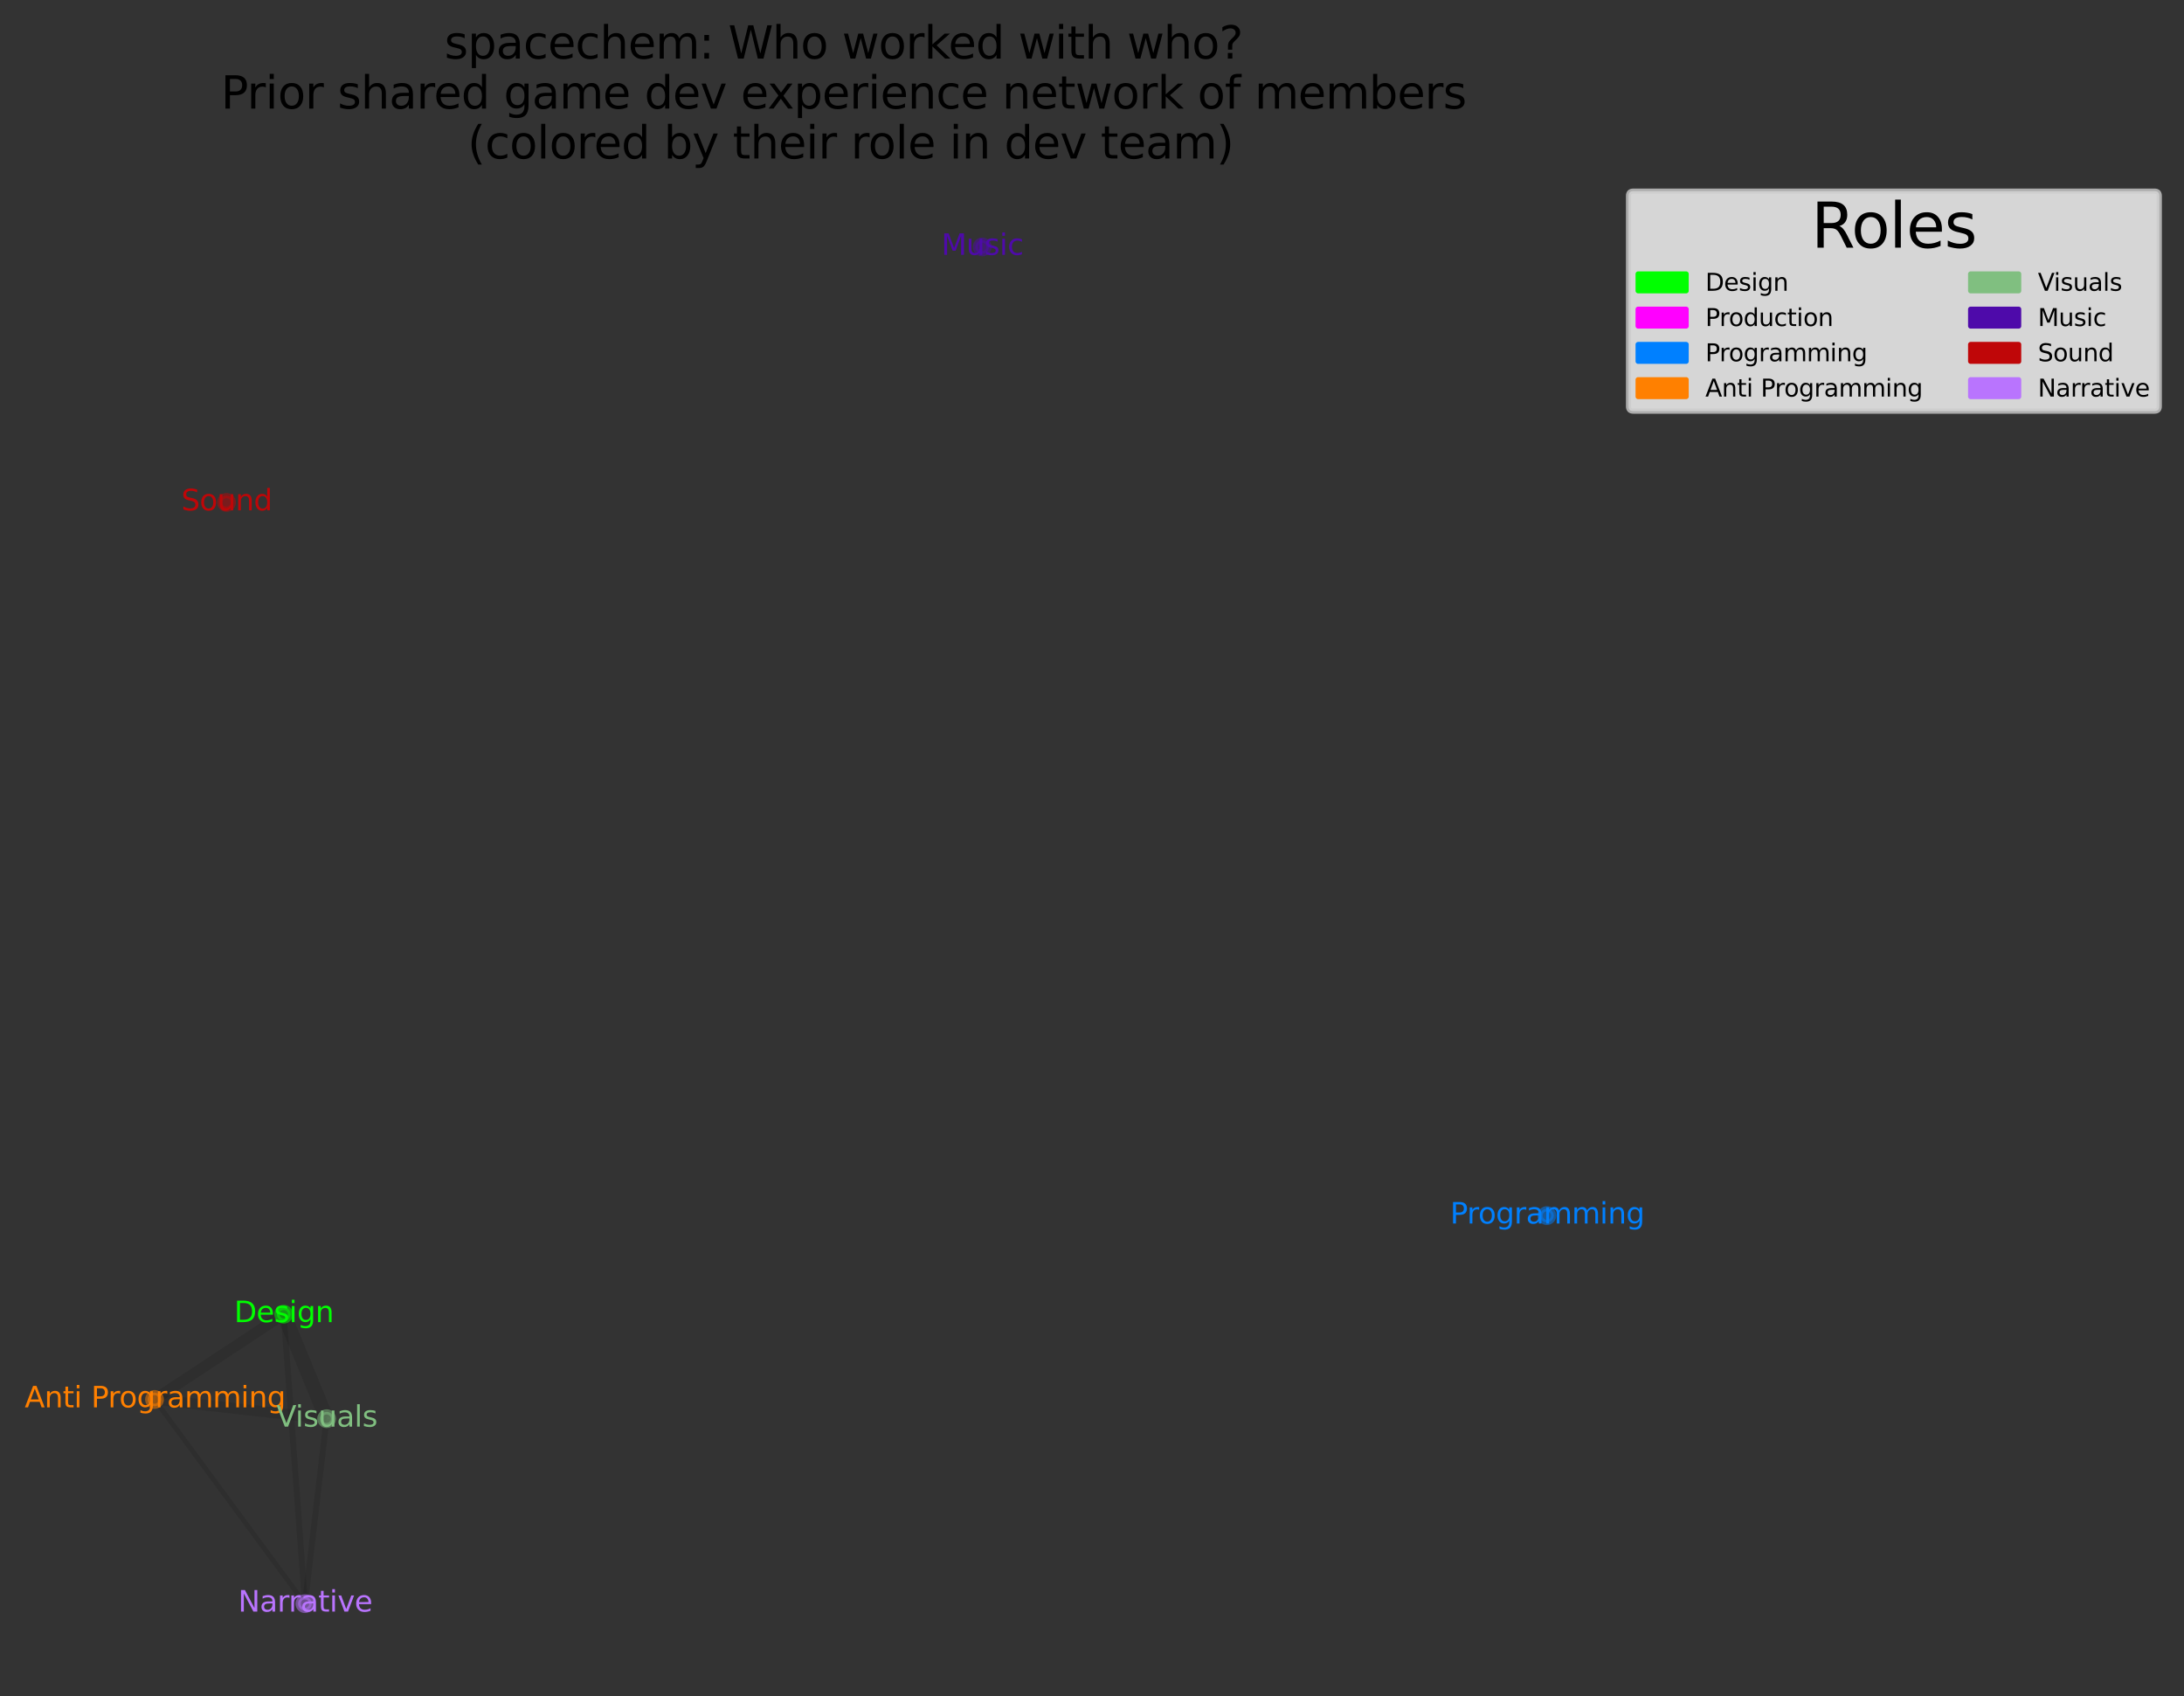 <?xml version="1.0" encoding="utf-8" standalone="no"?>
<!DOCTYPE svg PUBLIC "-//W3C//DTD SVG 1.1//EN"
  "http://www.w3.org/Graphics/SVG/1.1/DTD/svg11.dtd">
<svg height="494.272pt" version="1.1" viewBox="0 0 636.547 494.272" width="636.547pt" xmlns="http://www.w3.org/2000/svg" xmlns:xlink="http://www.w3.org/1999/xlink">
 <rect x="0" y="0" width="636.547" height="494.272" fill="#333333" stroke="none"/>
 <defs>
  <style type="text/css">*{stroke-linecap:butt;stroke-linejoin:round;}</style>
 </defs>
 <g id="figure_1">
  <g id="patch_1">
   <path d="M 0 494.272 
L 636.547 494.272 
L 636.547 0 
L 0 0 
z
" style="fill:none;"/>
  </g>
  <g id="axes_1">
   <g id="LineCollection_1">
    <path clip-path="url(#pa85bf73a13)" d="M 82.688 382.962 
L 45.037 407.8 
" style="fill:none;stroke:#000000;stroke-opacity:0.1;stroke-width:3.162;"/>
    <path clip-path="url(#pa85bf73a13)" d="M 82.688 382.962 
L 95.205 413.41 
" style="fill:none;stroke:#000000;stroke-opacity:0.1;stroke-width:4.243;"/>
    <path clip-path="url(#pa85bf73a13)" d="M 82.688 382.962 
L 88.877 467.305 
" style="fill:none;stroke:#000000;stroke-opacity:0.1;stroke-width:1.732;"/>
    <path clip-path="url(#pa85bf73a13)" d="M 45.037 407.8 
L 95.205 413.41 
" style="fill:none;stroke:#000000;stroke-opacity:0.1;stroke-width:3.162;"/>
    <path clip-path="url(#pa85bf73a13)" d="M 45.037 407.8 
L 88.877 467.305 
" style="fill:none;stroke:#000000;stroke-opacity:0.1;stroke-width:1.414;"/>
    <path clip-path="url(#pa85bf73a13)" d="M 95.205 413.41 
L 88.877 467.305 
" style="fill:none;stroke:#000000;stroke-opacity:0.1;stroke-width:1.732;"/>
   </g>
   <g id="PathCollection_1">
    <path clip-path="url(#pa85bf73a13)" d="M 82.688 384.953 
C 83.216 384.953 83.722 384.743 84.095 384.37 
C 84.469 383.997 84.678 383.49 84.678 382.962 
C 84.678 382.434 84.469 381.928 84.095 381.555 
C 83.722 381.182 83.216 380.972 82.688 380.972 
C 82.16 380.972 81.654 381.182 81.28 381.555 
C 80.907 381.928 80.697 382.434 80.697 382.962 
C 80.697 383.49 80.907 383.997 81.28 384.37 
C 81.654 384.743 82.16 384.953 82.688 384.953 
z
" style="fill:#00ff00;fill-opacity:0.5;stroke:#00ff00;stroke-opacity:0.5;stroke-width:1.5;"/>
    <path clip-path="url(#pa85bf73a13)" d="M 45.037 409.79 
C 45.565 409.79 46.071 409.581 46.444 409.207 
C 46.817 408.834 47.027 408.328 47.027 407.8 
C 47.027 407.272 46.817 406.765 46.444 406.392 
C 46.071 406.019 45.565 405.809 45.037 405.809 
C 44.509 405.809 44.002 406.019 43.629 406.392 
C 43.256 406.765 43.046 407.272 43.046 407.8 
C 43.046 408.328 43.256 408.834 43.629 409.207 
C 44.002 409.581 44.509 409.79 45.037 409.79 
z
" style="fill:#ff8000;fill-opacity:0.5;stroke:#ff8000;stroke-opacity:0.5;stroke-width:1.5;"/>
    <path clip-path="url(#pa85bf73a13)" d="M 95.205 415.401 
C 95.732 415.401 96.239 415.191 96.612 414.818 
C 96.985 414.444 97.195 413.938 97.195 413.41 
C 97.195 412.882 96.985 412.376 96.612 412.003 
C 96.239 411.629 95.732 411.42 95.205 411.42 
C 94.677 411.42 94.17 411.629 93.797 412.003 
C 93.424 412.376 93.214 412.882 93.214 413.41 
C 93.214 413.938 93.424 414.444 93.797 414.818 
C 94.17 415.191 94.677 415.401 95.205 415.401 
z
" style="fill:#80bf80;fill-opacity:0.5;stroke:#80bf80;stroke-opacity:0.5;stroke-width:1.5;"/>
    <path clip-path="url(#pa85bf73a13)" d="M 88.877 469.296 
C 89.405 469.296 89.911 469.086 90.284 468.713 
C 90.658 468.339 90.867 467.833 90.867 467.305 
C 90.867 466.777 90.658 466.271 90.284 465.897 
C 89.911 465.524 89.405 465.314 88.877 465.314 
C 88.349 465.314 87.843 465.524 87.469 465.897 
C 87.096 466.271 86.886 466.777 86.886 467.305 
C 86.886 467.833 87.096 468.339 87.469 468.713 
C 87.843 469.086 88.349 469.296 88.877 469.296 
z
" style="fill:#b974fe;fill-opacity:0.5;stroke:#b974fe;stroke-opacity:0.5;stroke-width:1.5;"/>
    <path clip-path="url(#pa85bf73a13)" d="M 450.855 356.218 
C 451.383 356.218 451.889 356.008 452.262 355.634 
C 452.636 355.261 452.845 354.755 452.845 354.227 
C 452.845 353.699 452.636 353.193 452.262 352.819 
C 451.889 352.446 451.383 352.236 450.855 352.236 
C 450.327 352.236 449.821 352.446 449.447 352.819 
C 449.074 353.193 448.864 353.699 448.864 354.227 
C 448.864 354.755 449.074 355.261 449.447 355.634 
C 449.821 356.008 450.327 356.218 450.855 356.218 
z
" style="fill:#0080ff;fill-opacity:0.5;stroke:#0080ff;stroke-opacity:0.5;stroke-width:1.5;"/>
    <path clip-path="url(#pa85bf73a13)" d="M 286.276 73.95 
C 286.804 73.95 287.311 73.74 287.684 73.367 
C 288.057 72.994 288.267 72.487 288.267 71.96 
C 288.267 71.432 288.057 70.925 287.684 70.552 
C 287.311 70.179 286.804 69.969 286.276 69.969 
C 285.748 69.969 285.242 70.179 284.869 70.552 
C 284.496 70.925 284.286 71.432 284.286 71.96 
C 284.286 72.487 284.496 72.994 284.869 73.367 
C 285.242 73.74 285.748 73.95 286.276 73.95 
z
" style="fill:#4e0aaa;fill-opacity:0.5;stroke:#4e0aaa;stroke-opacity:0.5;stroke-width:1.5;"/>
    <path clip-path="url(#pa85bf73a13)" d="M 66.024 148.398 
C 66.551 148.398 67.058 148.189 67.431 147.815 
C 67.804 147.442 68.014 146.936 68.014 146.408 
C 68.014 145.88 67.804 145.374 67.431 145 
C 67.058 144.627 66.551 144.417 66.024 144.417 
C 65.496 144.417 64.989 144.627 64.616 145 
C 64.243 145.374 64.033 145.88 64.033 146.408 
C 64.033 146.936 64.243 147.442 64.616 147.815 
C 64.989 148.189 65.496 148.398 66.024 148.398 
z
" style="fill:#bf0608;fill-opacity:0.5;stroke:#bf0608;stroke-opacity:0.5;stroke-width:1.5;"/>
   </g>
   <g id="text_1">
    <!-- Design -->
    <g style="fill:#00ff00;" transform="translate(68.244 385.271)scale(0.084 -0.084)">
     <defs>
      <path d="M 1259 4147 
L 1259 519 
L 2022 519 
Q 2988 519 3436 956 
Q 3884 1394 3884 2338 
Q 3884 3275 3436 3711 
Q 2988 4147 2022 4147 
L 1259 4147 
z
M 628 4666 
L 1925 4666 
Q 3281 4666 3915 4102 
Q 4550 3538 4550 2338 
Q 4550 1131 3912 565 
Q 3275 0 1925 0 
L 628 0 
L 628 4666 
z
" id="DejaVuSans-44" transform="scale(0.016)"/>
      <path d="M 3597 1894 
L 3597 1613 
L 953 1613 
Q 991 1019 1311 708 
Q 1631 397 2203 397 
Q 2534 397 2845 478 
Q 3156 559 3463 722 
L 3463 178 
Q 3153 47 2828 -22 
Q 2503 -91 2169 -91 
Q 1331 -91 842 396 
Q 353 884 353 1716 
Q 353 2575 817 3079 
Q 1281 3584 2069 3584 
Q 2775 3584 3186 3129 
Q 3597 2675 3597 1894 
z
M 3022 2063 
Q 3016 2534 2758 2815 
Q 2500 3097 2075 3097 
Q 1594 3097 1305 2825 
Q 1016 2553 972 2059 
L 3022 2063 
z
" id="DejaVuSans-65" transform="scale(0.016)"/>
      <path d="M 2834 3397 
L 2834 2853 
Q 2591 2978 2328 3040 
Q 2066 3103 1784 3103 
Q 1356 3103 1142 2972 
Q 928 2841 928 2578 
Q 928 2378 1081 2264 
Q 1234 2150 1697 2047 
L 1894 2003 
Q 2506 1872 2764 1633 
Q 3022 1394 3022 966 
Q 3022 478 2636 193 
Q 2250 -91 1575 -91 
Q 1294 -91 989 -36 
Q 684 19 347 128 
L 347 722 
Q 666 556 975 473 
Q 1284 391 1588 391 
Q 1994 391 2212 530 
Q 2431 669 2431 922 
Q 2431 1156 2273 1281 
Q 2116 1406 1581 1522 
L 1381 1569 
Q 847 1681 609 1914 
Q 372 2147 372 2553 
Q 372 3047 722 3315 
Q 1072 3584 1716 3584 
Q 2034 3584 2315 3537 
Q 2597 3491 2834 3397 
z
" id="DejaVuSans-73" transform="scale(0.016)"/>
      <path d="M 603 3500 
L 1178 3500 
L 1178 0 
L 603 0 
L 603 3500 
z
M 603 4863 
L 1178 4863 
L 1178 4134 
L 603 4134 
L 603 4863 
z
" id="DejaVuSans-69" transform="scale(0.016)"/>
      <path d="M 2906 1791 
Q 2906 2416 2648 2759 
Q 2391 3103 1925 3103 
Q 1463 3103 1205 2759 
Q 947 2416 947 1791 
Q 947 1169 1205 825 
Q 1463 481 1925 481 
Q 2391 481 2648 825 
Q 2906 1169 2906 1791 
z
M 3481 434 
Q 3481 -459 3084 -895 
Q 2688 -1331 1869 -1331 
Q 1566 -1331 1297 -1286 
Q 1028 -1241 775 -1147 
L 775 -588 
Q 1028 -725 1275 -790 
Q 1522 -856 1778 -856 
Q 2344 -856 2625 -561 
Q 2906 -266 2906 331 
L 2906 616 
Q 2728 306 2450 153 
Q 2172 0 1784 0 
Q 1141 0 747 490 
Q 353 981 353 1791 
Q 353 2603 747 3093 
Q 1141 3584 1784 3584 
Q 2172 3584 2450 3431 
Q 2728 3278 2906 2969 
L 2906 3500 
L 3481 3500 
L 3481 434 
z
" id="DejaVuSans-67" transform="scale(0.016)"/>
      <path d="M 3513 2113 
L 3513 0 
L 2938 0 
L 2938 2094 
Q 2938 2591 2744 2837 
Q 2550 3084 2163 3084 
Q 1697 3084 1428 2787 
Q 1159 2491 1159 1978 
L 1159 0 
L 581 0 
L 581 3500 
L 1159 3500 
L 1159 2956 
Q 1366 3272 1645 3428 
Q 1925 3584 2291 3584 
Q 2894 3584 3203 3211 
Q 3513 2838 3513 2113 
z
" id="DejaVuSans-6e" transform="scale(0.016)"/>
     </defs>
     <use xlink:href="#DejaVuSans-44"/>
     <use x="77.002" xlink:href="#DejaVuSans-65"/>
     <use x="138.525" xlink:href="#DejaVuSans-73"/>
     <use x="190.625" xlink:href="#DejaVuSans-69"/>
     <use x="218.408" xlink:href="#DejaVuSans-67"/>
     <use x="281.885" xlink:href="#DejaVuSans-6e"/>
    </g>
   </g>
   <g id="text_2">
    <!-- Programming -->
    <g style="fill:#0080ff;" transform="translate(422.663 356.536)scale(0.084 -0.084)">
     <defs>
      <path d="M 1259 4147 
L 1259 2394 
L 2053 2394 
Q 2494 2394 2734 2622 
Q 2975 2850 2975 3272 
Q 2975 3691 2734 3919 
Q 2494 4147 2053 4147 
L 1259 4147 
z
M 628 4666 
L 2053 4666 
Q 2838 4666 3239 4311 
Q 3641 3956 3641 3272 
Q 3641 2581 3239 2228 
Q 2838 1875 2053 1875 
L 1259 1875 
L 1259 0 
L 628 0 
L 628 4666 
z
" id="DejaVuSans-50" transform="scale(0.016)"/>
      <path d="M 2631 2963 
Q 2534 3019 2420 3045 
Q 2306 3072 2169 3072 
Q 1681 3072 1420 2755 
Q 1159 2438 1159 1844 
L 1159 0 
L 581 0 
L 581 3500 
L 1159 3500 
L 1159 2956 
Q 1341 3275 1631 3429 
Q 1922 3584 2338 3584 
Q 2397 3584 2469 3576 
Q 2541 3569 2628 3553 
L 2631 2963 
z
" id="DejaVuSans-72" transform="scale(0.016)"/>
      <path d="M 1959 3097 
Q 1497 3097 1228 2736 
Q 959 2375 959 1747 
Q 959 1119 1226 758 
Q 1494 397 1959 397 
Q 2419 397 2687 759 
Q 2956 1122 2956 1747 
Q 2956 2369 2687 2733 
Q 2419 3097 1959 3097 
z
M 1959 3584 
Q 2709 3584 3137 3096 
Q 3566 2609 3566 1747 
Q 3566 888 3137 398 
Q 2709 -91 1959 -91 
Q 1206 -91 779 398 
Q 353 888 353 1747 
Q 353 2609 779 3096 
Q 1206 3584 1959 3584 
z
" id="DejaVuSans-6f" transform="scale(0.016)"/>
      <path d="M 2194 1759 
Q 1497 1759 1228 1600 
Q 959 1441 959 1056 
Q 959 750 1161 570 
Q 1363 391 1709 391 
Q 2188 391 2477 730 
Q 2766 1069 2766 1631 
L 2766 1759 
L 2194 1759 
z
M 3341 1997 
L 3341 0 
L 2766 0 
L 2766 531 
Q 2569 213 2275 61 
Q 1981 -91 1556 -91 
Q 1019 -91 701 211 
Q 384 513 384 1019 
Q 384 1609 779 1909 
Q 1175 2209 1959 2209 
L 2766 2209 
L 2766 2266 
Q 2766 2663 2505 2880 
Q 2244 3097 1772 3097 
Q 1472 3097 1187 3025 
Q 903 2953 641 2809 
L 641 3341 
Q 956 3463 1253 3523 
Q 1550 3584 1831 3584 
Q 2591 3584 2966 3190 
Q 3341 2797 3341 1997 
z
" id="DejaVuSans-61" transform="scale(0.016)"/>
      <path d="M 3328 2828 
Q 3544 3216 3844 3400 
Q 4144 3584 4550 3584 
Q 5097 3584 5394 3201 
Q 5691 2819 5691 2113 
L 5691 0 
L 5113 0 
L 5113 2094 
Q 5113 2597 4934 2840 
Q 4756 3084 4391 3084 
Q 3944 3084 3684 2787 
Q 3425 2491 3425 1978 
L 3425 0 
L 2847 0 
L 2847 2094 
Q 2847 2600 2669 2842 
Q 2491 3084 2119 3084 
Q 1678 3084 1418 2786 
Q 1159 2488 1159 1978 
L 1159 0 
L 581 0 
L 581 3500 
L 1159 3500 
L 1159 2956 
Q 1356 3278 1631 3431 
Q 1906 3584 2284 3584 
Q 2666 3584 2933 3390 
Q 3200 3197 3328 2828 
z
" id="DejaVuSans-6d" transform="scale(0.016)"/>
     </defs>
     <use xlink:href="#DejaVuSans-50"/>
     <use x="58.553" xlink:href="#DejaVuSans-72"/>
     <use x="97.416" xlink:href="#DejaVuSans-6f"/>
     <use x="158.598" xlink:href="#DejaVuSans-67"/>
     <use x="222.074" xlink:href="#DejaVuSans-72"/>
     <use x="263.188" xlink:href="#DejaVuSans-61"/>
     <use x="324.467" xlink:href="#DejaVuSans-6d"/>
     <use x="421.879" xlink:href="#DejaVuSans-6d"/>
     <use x="519.291" xlink:href="#DejaVuSans-69"/>
     <use x="547.074" xlink:href="#DejaVuSans-6e"/>
     <use x="610.453" xlink:href="#DejaVuSans-67"/>
    </g>
   </g>
   <g id="text_3">
    <!-- Anti Programming -->
    <g style="fill:#ff8000;" transform="translate(7.2 410.108)scale(0.084 -0.084)">
     <defs>
      <path d="M 2188 4044 
L 1331 1722 
L 3047 1722 
L 2188 4044 
z
M 1831 4666 
L 2547 4666 
L 4325 0 
L 3669 0 
L 3244 1197 
L 1141 1197 
L 716 0 
L 50 0 
L 1831 4666 
z
" id="DejaVuSans-41" transform="scale(0.016)"/>
      <path d="M 1172 4494 
L 1172 3500 
L 2356 3500 
L 2356 3053 
L 1172 3053 
L 1172 1153 
Q 1172 725 1289 603 
Q 1406 481 1766 481 
L 2356 481 
L 2356 0 
L 1766 0 
Q 1100 0 847 248 
Q 594 497 594 1153 
L 594 3053 
L 172 3053 
L 172 3500 
L 594 3500 
L 594 4494 
L 1172 4494 
z
" id="DejaVuSans-74" transform="scale(0.016)"/>
      <path id="DejaVuSans-20" transform="scale(0.016)"/>
     </defs>
     <use xlink:href="#DejaVuSans-41"/>
     <use x="68.408" xlink:href="#DejaVuSans-6e"/>
     <use x="131.787" xlink:href="#DejaVuSans-74"/>
     <use x="170.996" xlink:href="#DejaVuSans-69"/>
     <use x="198.779" xlink:href="#DejaVuSans-20"/>
     <use x="230.566" xlink:href="#DejaVuSans-50"/>
     <use x="289.119" xlink:href="#DejaVuSans-72"/>
     <use x="327.982" xlink:href="#DejaVuSans-6f"/>
     <use x="389.164" xlink:href="#DejaVuSans-67"/>
     <use x="452.641" xlink:href="#DejaVuSans-72"/>
     <use x="493.754" xlink:href="#DejaVuSans-61"/>
     <use x="555.033" xlink:href="#DejaVuSans-6d"/>
     <use x="652.445" xlink:href="#DejaVuSans-6d"/>
     <use x="749.857" xlink:href="#DejaVuSans-69"/>
     <use x="777.641" xlink:href="#DejaVuSans-6e"/>
     <use x="841.02" xlink:href="#DejaVuSans-67"/>
    </g>
   </g>
   <g id="text_4">
    <!-- Visuals -->
    <g style="fill:#80bf80;" transform="translate(80.539 415.719)scale(0.084 -0.084)">
     <defs>
      <path d="M 1831 0 
L 50 4666 
L 709 4666 
L 2188 738 
L 3669 4666 
L 4325 4666 
L 2547 0 
L 1831 0 
z
" id="DejaVuSans-56" transform="scale(0.016)"/>
      <path d="M 544 1381 
L 544 3500 
L 1119 3500 
L 1119 1403 
Q 1119 906 1312 657 
Q 1506 409 1894 409 
Q 2359 409 2629 706 
Q 2900 1003 2900 1516 
L 2900 3500 
L 3475 3500 
L 3475 0 
L 2900 0 
L 2900 538 
Q 2691 219 2414 64 
Q 2138 -91 1772 -91 
Q 1169 -91 856 284 
Q 544 659 544 1381 
z
M 1991 3584 
L 1991 3584 
z
" id="DejaVuSans-75" transform="scale(0.016)"/>
      <path d="M 603 4863 
L 1178 4863 
L 1178 0 
L 603 0 
L 603 4863 
z
" id="DejaVuSans-6c" transform="scale(0.016)"/>
     </defs>
     <use xlink:href="#DejaVuSans-56"/>
     <use x="66.158" xlink:href="#DejaVuSans-69"/>
     <use x="93.941" xlink:href="#DejaVuSans-73"/>
     <use x="146.041" xlink:href="#DejaVuSans-75"/>
     <use x="209.42" xlink:href="#DejaVuSans-61"/>
     <use x="270.699" xlink:href="#DejaVuSans-6c"/>
     <use x="298.482" xlink:href="#DejaVuSans-73"/>
    </g>
   </g>
   <g id="text_5">
    <!-- Music -->
    <g style="fill:#4e0aaa;" transform="translate(274.374 74.268)scale(0.084 -0.084)">
     <defs>
      <path d="M 628 4666 
L 1569 4666 
L 2759 1491 
L 3956 4666 
L 4897 4666 
L 4897 0 
L 4281 0 
L 4281 4097 
L 3078 897 
L 2444 897 
L 1241 4097 
L 1241 0 
L 628 0 
L 628 4666 
z
" id="DejaVuSans-4d" transform="scale(0.016)"/>
      <path d="M 3122 3366 
L 3122 2828 
Q 2878 2963 2633 3030 
Q 2388 3097 2138 3097 
Q 1578 3097 1268 2742 
Q 959 2388 959 1747 
Q 959 1106 1268 751 
Q 1578 397 2138 397 
Q 2388 397 2633 464 
Q 2878 531 3122 666 
L 3122 134 
Q 2881 22 2623 -34 
Q 2366 -91 2075 -91 
Q 1284 -91 818 406 
Q 353 903 353 1747 
Q 353 2603 823 3093 
Q 1294 3584 2113 3584 
Q 2378 3584 2631 3529 
Q 2884 3475 3122 3366 
z
" id="DejaVuSans-63" transform="scale(0.016)"/>
     </defs>
     <use xlink:href="#DejaVuSans-4d"/>
     <use x="86.279" xlink:href="#DejaVuSans-75"/>
     <use x="149.658" xlink:href="#DejaVuSans-73"/>
     <use x="201.758" xlink:href="#DejaVuSans-69"/>
     <use x="229.541" xlink:href="#DejaVuSans-63"/>
    </g>
   </g>
   <g id="text_6">
    <!-- Sound -->
    <g style="fill:#bf0608;" transform="translate(52.85 148.717)scale(0.084 -0.084)">
     <defs>
      <path d="M 3425 4513 
L 3425 3897 
Q 3066 4069 2747 4153 
Q 2428 4238 2131 4238 
Q 1616 4238 1336 4038 
Q 1056 3838 1056 3469 
Q 1056 3159 1242 3001 
Q 1428 2844 1947 2747 
L 2328 2669 
Q 3034 2534 3370 2195 
Q 3706 1856 3706 1288 
Q 3706 609 3251 259 
Q 2797 -91 1919 -91 
Q 1588 -91 1214 -16 
Q 841 59 441 206 
L 441 856 
Q 825 641 1194 531 
Q 1563 422 1919 422 
Q 2459 422 2753 634 
Q 3047 847 3047 1241 
Q 3047 1584 2836 1778 
Q 2625 1972 2144 2069 
L 1759 2144 
Q 1053 2284 737 2584 
Q 422 2884 422 3419 
Q 422 4038 858 4394 
Q 1294 4750 2059 4750 
Q 2388 4750 2728 4690 
Q 3069 4631 3425 4513 
z
" id="DejaVuSans-53" transform="scale(0.016)"/>
      <path d="M 2906 2969 
L 2906 4863 
L 3481 4863 
L 3481 0 
L 2906 0 
L 2906 525 
Q 2725 213 2448 61 
Q 2172 -91 1784 -91 
Q 1150 -91 751 415 
Q 353 922 353 1747 
Q 353 2572 751 3078 
Q 1150 3584 1784 3584 
Q 2172 3584 2448 3432 
Q 2725 3281 2906 2969 
z
M 947 1747 
Q 947 1113 1208 752 
Q 1469 391 1925 391 
Q 2381 391 2643 752 
Q 2906 1113 2906 1747 
Q 2906 2381 2643 2742 
Q 2381 3103 1925 3103 
Q 1469 3103 1208 2742 
Q 947 2381 947 1747 
z
" id="DejaVuSans-64" transform="scale(0.016)"/>
     </defs>
     <use xlink:href="#DejaVuSans-53"/>
     <use x="63.477" xlink:href="#DejaVuSans-6f"/>
     <use x="124.658" xlink:href="#DejaVuSans-75"/>
     <use x="188.037" xlink:href="#DejaVuSans-6e"/>
     <use x="251.416" xlink:href="#DejaVuSans-64"/>
    </g>
   </g>
   <g id="text_7">
    <!-- Narrative -->
    <g style="fill:#b974fe;" transform="translate(69.402 469.614)scale(0.084 -0.084)">
     <defs>
      <path d="M 628 4666 
L 1478 4666 
L 3547 763 
L 3547 4666 
L 4159 4666 
L 4159 0 
L 3309 0 
L 1241 3903 
L 1241 0 
L 628 0 
L 628 4666 
z
" id="DejaVuSans-4e" transform="scale(0.016)"/>
      <path d="M 191 3500 
L 800 3500 
L 1894 563 
L 2988 3500 
L 3597 3500 
L 2284 0 
L 1503 0 
L 191 3500 
z
" id="DejaVuSans-76" transform="scale(0.016)"/>
     </defs>
     <use xlink:href="#DejaVuSans-4e"/>
     <use x="74.805" xlink:href="#DejaVuSans-61"/>
     <use x="136.084" xlink:href="#DejaVuSans-72"/>
     <use x="175.447" xlink:href="#DejaVuSans-72"/>
     <use x="216.561" xlink:href="#DejaVuSans-61"/>
     <use x="277.84" xlink:href="#DejaVuSans-74"/>
     <use x="317.049" xlink:href="#DejaVuSans-69"/>
     <use x="344.832" xlink:href="#DejaVuSans-76"/>
     <use x="404.012" xlink:href="#DejaVuSans-65"/>
    </g>
   </g>
   <g id="text_8">
    <!-- spacechem: Who worked with who?  -->
    <g transform="translate(129.539 17.078)scale(0.13 -0.13)">
     <defs>
      <path d="M 1159 525 
L 1159 -1331 
L 581 -1331 
L 581 3500 
L 1159 3500 
L 1159 2969 
Q 1341 3281 1617 3432 
Q 1894 3584 2278 3584 
Q 2916 3584 3314 3078 
Q 3713 2572 3713 1747 
Q 3713 922 3314 415 
Q 2916 -91 2278 -91 
Q 1894 -91 1617 61 
Q 1341 213 1159 525 
z
M 3116 1747 
Q 3116 2381 2855 2742 
Q 2594 3103 2138 3103 
Q 1681 3103 1420 2742 
Q 1159 2381 1159 1747 
Q 1159 1113 1420 752 
Q 1681 391 2138 391 
Q 2594 391 2855 752 
Q 3116 1113 3116 1747 
z
" id="DejaVuSans-70" transform="scale(0.016)"/>
      <path d="M 3513 2113 
L 3513 0 
L 2938 0 
L 2938 2094 
Q 2938 2591 2744 2837 
Q 2550 3084 2163 3084 
Q 1697 3084 1428 2787 
Q 1159 2491 1159 1978 
L 1159 0 
L 581 0 
L 581 4863 
L 1159 4863 
L 1159 2956 
Q 1366 3272 1645 3428 
Q 1925 3584 2291 3584 
Q 2894 3584 3203 3211 
Q 3513 2838 3513 2113 
z
" id="DejaVuSans-68" transform="scale(0.016)"/>
      <path d="M 750 794 
L 1409 794 
L 1409 0 
L 750 0 
L 750 794 
z
M 750 3309 
L 1409 3309 
L 1409 2516 
L 750 2516 
L 750 3309 
z
" id="DejaVuSans-3a" transform="scale(0.016)"/>
      <path d="M 213 4666 
L 850 4666 
L 1831 722 
L 2809 4666 
L 3519 4666 
L 4500 722 
L 5478 4666 
L 6119 4666 
L 4947 0 
L 4153 0 
L 3169 4050 
L 2175 0 
L 1381 0 
L 213 4666 
z
" id="DejaVuSans-57" transform="scale(0.016)"/>
      <path d="M 269 3500 
L 844 3500 
L 1563 769 
L 2278 3500 
L 2956 3500 
L 3675 769 
L 4391 3500 
L 4966 3500 
L 4050 0 
L 3372 0 
L 2619 2869 
L 1863 0 
L 1184 0 
L 269 3500 
z
" id="DejaVuSans-77" transform="scale(0.016)"/>
      <path d="M 581 4863 
L 1159 4863 
L 1159 1991 
L 2875 3500 
L 3609 3500 
L 1753 1863 
L 3688 0 
L 2938 0 
L 1159 1709 
L 1159 0 
L 581 0 
L 581 4863 
z
" id="DejaVuSans-6b" transform="scale(0.016)"/>
      <path d="M 1222 794 
L 1856 794 
L 1856 0 
L 1222 0 
L 1222 794 
z
M 1838 1253 
L 1241 1253 
L 1241 1734 
Q 1241 2050 1328 2253 
Q 1416 2456 1697 2725 
L 1978 3003 
Q 2156 3169 2236 3316 
Q 2316 3463 2316 3616 
Q 2316 3894 2111 4066 
Q 1906 4238 1569 4238 
Q 1322 4238 1042 4128 
Q 763 4019 459 3809 
L 459 4397 
Q 753 4575 1054 4662 
Q 1356 4750 1678 4750 
Q 2253 4750 2601 4447 
Q 2950 4144 2950 3647 
Q 2950 3409 2837 3195 
Q 2725 2981 2444 2713 
L 2169 2444 
Q 2022 2297 1961 2214 
Q 1900 2131 1875 2053 
Q 1856 1988 1847 1894 
Q 1838 1800 1838 1638 
L 1838 1253 
z
" id="DejaVuSans-3f" transform="scale(0.016)"/>
     </defs>
     <use xlink:href="#DejaVuSans-73"/>
     <use x="52.1" xlink:href="#DejaVuSans-70"/>
     <use x="115.576" xlink:href="#DejaVuSans-61"/>
     <use x="176.855" xlink:href="#DejaVuSans-63"/>
     <use x="231.836" xlink:href="#DejaVuSans-65"/>
     <use x="293.359" xlink:href="#DejaVuSans-63"/>
     <use x="348.34" xlink:href="#DejaVuSans-68"/>
     <use x="411.719" xlink:href="#DejaVuSans-65"/>
     <use x="473.242" xlink:href="#DejaVuSans-6d"/>
     <use x="570.654" xlink:href="#DejaVuSans-3a"/>
     <use x="604.346" xlink:href="#DejaVuSans-20"/>
     <use x="636.133" xlink:href="#DejaVuSans-57"/>
     <use x="735.01" xlink:href="#DejaVuSans-68"/>
     <use x="798.389" xlink:href="#DejaVuSans-6f"/>
     <use x="859.57" xlink:href="#DejaVuSans-20"/>
     <use x="891.357" xlink:href="#DejaVuSans-77"/>
     <use x="973.145" xlink:href="#DejaVuSans-6f"/>
     <use x="1034.326" xlink:href="#DejaVuSans-72"/>
     <use x="1075.439" xlink:href="#DejaVuSans-6b"/>
     <use x="1129.725" xlink:href="#DejaVuSans-65"/>
     <use x="1191.248" xlink:href="#DejaVuSans-64"/>
     <use x="1254.725" xlink:href="#DejaVuSans-20"/>
     <use x="1286.512" xlink:href="#DejaVuSans-77"/>
     <use x="1368.299" xlink:href="#DejaVuSans-69"/>
     <use x="1396.082" xlink:href="#DejaVuSans-74"/>
     <use x="1435.291" xlink:href="#DejaVuSans-68"/>
     <use x="1498.67" xlink:href="#DejaVuSans-20"/>
     <use x="1530.457" xlink:href="#DejaVuSans-77"/>
     <use x="1612.244" xlink:href="#DejaVuSans-68"/>
     <use x="1675.623" xlink:href="#DejaVuSans-6f"/>
     <use x="1736.805" xlink:href="#DejaVuSans-3f"/>
     <use x="1789.881" xlink:href="#DejaVuSans-20"/>
    </g>
    <!-- Prior shared game dev experience network of members  -->
    <g transform="translate(64.395 31.635)scale(0.13 -0.13)">
     <defs>
      <path d="M 3513 3500 
L 2247 1797 
L 3578 0 
L 2900 0 
L 1881 1375 
L 863 0 
L 184 0 
L 1544 1831 
L 300 3500 
L 978 3500 
L 1906 2253 
L 2834 3500 
L 3513 3500 
z
" id="DejaVuSans-78" transform="scale(0.016)"/>
      <path d="M 2375 4863 
L 2375 4384 
L 1825 4384 
Q 1516 4384 1395 4259 
Q 1275 4134 1275 3809 
L 1275 3500 
L 2222 3500 
L 2222 3053 
L 1275 3053 
L 1275 0 
L 697 0 
L 697 3053 
L 147 3053 
L 147 3500 
L 697 3500 
L 697 3744 
Q 697 4328 969 4595 
Q 1241 4863 1831 4863 
L 2375 4863 
z
" id="DejaVuSans-66" transform="scale(0.016)"/>
      <path d="M 3116 1747 
Q 3116 2381 2855 2742 
Q 2594 3103 2138 3103 
Q 1681 3103 1420 2742 
Q 1159 2381 1159 1747 
Q 1159 1113 1420 752 
Q 1681 391 2138 391 
Q 2594 391 2855 752 
Q 3116 1113 3116 1747 
z
M 1159 2969 
Q 1341 3281 1617 3432 
Q 1894 3584 2278 3584 
Q 2916 3584 3314 3078 
Q 3713 2572 3713 1747 
Q 3713 922 3314 415 
Q 2916 -91 2278 -91 
Q 1894 -91 1617 61 
Q 1341 213 1159 525 
L 1159 0 
L 581 0 
L 581 4863 
L 1159 4863 
L 1159 2969 
z
" id="DejaVuSans-62" transform="scale(0.016)"/>
     </defs>
     <use xlink:href="#DejaVuSans-50"/>
     <use x="58.553" xlink:href="#DejaVuSans-72"/>
     <use x="99.666" xlink:href="#DejaVuSans-69"/>
     <use x="127.449" xlink:href="#DejaVuSans-6f"/>
     <use x="188.631" xlink:href="#DejaVuSans-72"/>
     <use x="229.744" xlink:href="#DejaVuSans-20"/>
     <use x="261.531" xlink:href="#DejaVuSans-73"/>
     <use x="313.631" xlink:href="#DejaVuSans-68"/>
     <use x="377.01" xlink:href="#DejaVuSans-61"/>
     <use x="438.289" xlink:href="#DejaVuSans-72"/>
     <use x="477.152" xlink:href="#DejaVuSans-65"/>
     <use x="538.676" xlink:href="#DejaVuSans-64"/>
     <use x="602.152" xlink:href="#DejaVuSans-20"/>
     <use x="633.939" xlink:href="#DejaVuSans-67"/>
     <use x="697.416" xlink:href="#DejaVuSans-61"/>
     <use x="758.695" xlink:href="#DejaVuSans-6d"/>
     <use x="856.107" xlink:href="#DejaVuSans-65"/>
     <use x="917.631" xlink:href="#DejaVuSans-20"/>
     <use x="949.418" xlink:href="#DejaVuSans-64"/>
     <use x="1012.895" xlink:href="#DejaVuSans-65"/>
     <use x="1074.418" xlink:href="#DejaVuSans-76"/>
     <use x="1133.598" xlink:href="#DejaVuSans-20"/>
     <use x="1165.385" xlink:href="#DejaVuSans-65"/>
     <use x="1225.158" xlink:href="#DejaVuSans-78"/>
     <use x="1284.338" xlink:href="#DejaVuSans-70"/>
     <use x="1347.814" xlink:href="#DejaVuSans-65"/>
     <use x="1409.338" xlink:href="#DejaVuSans-72"/>
     <use x="1450.451" xlink:href="#DejaVuSans-69"/>
     <use x="1478.234" xlink:href="#DejaVuSans-65"/>
     <use x="1539.758" xlink:href="#DejaVuSans-6e"/>
     <use x="1603.137" xlink:href="#DejaVuSans-63"/>
     <use x="1658.117" xlink:href="#DejaVuSans-65"/>
     <use x="1719.641" xlink:href="#DejaVuSans-20"/>
     <use x="1751.428" xlink:href="#DejaVuSans-6e"/>
     <use x="1814.807" xlink:href="#DejaVuSans-65"/>
     <use x="1876.33" xlink:href="#DejaVuSans-74"/>
     <use x="1915.539" xlink:href="#DejaVuSans-77"/>
     <use x="1997.326" xlink:href="#DejaVuSans-6f"/>
     <use x="2058.508" xlink:href="#DejaVuSans-72"/>
     <use x="2099.621" xlink:href="#DejaVuSans-6b"/>
     <use x="2157.531" xlink:href="#DejaVuSans-20"/>
     <use x="2189.318" xlink:href="#DejaVuSans-6f"/>
     <use x="2250.5" xlink:href="#DejaVuSans-66"/>
     <use x="2285.705" xlink:href="#DejaVuSans-20"/>
     <use x="2317.492" xlink:href="#DejaVuSans-6d"/>
     <use x="2414.904" xlink:href="#DejaVuSans-65"/>
     <use x="2476.428" xlink:href="#DejaVuSans-6d"/>
     <use x="2573.84" xlink:href="#DejaVuSans-62"/>
     <use x="2637.316" xlink:href="#DejaVuSans-65"/>
     <use x="2698.84" xlink:href="#DejaVuSans-72"/>
     <use x="2739.953" xlink:href="#DejaVuSans-73"/>
     <use x="2792.053" xlink:href="#DejaVuSans-20"/>
    </g>
    <!-- (colored by their role in dev team) -->
    <g transform="translate(136.305 46.192)scale(0.13 -0.13)">
     <defs>
      <path d="M 1984 4856 
Q 1566 4138 1362 3434 
Q 1159 2731 1159 2009 
Q 1159 1288 1364 580 
Q 1569 -128 1984 -844 
L 1484 -844 
Q 1016 -109 783 600 
Q 550 1309 550 2009 
Q 550 2706 781 3412 
Q 1013 4119 1484 4856 
L 1984 4856 
z
" id="DejaVuSans-28" transform="scale(0.016)"/>
      <path d="M 2059 -325 
Q 1816 -950 1584 -1140 
Q 1353 -1331 966 -1331 
L 506 -1331 
L 506 -850 
L 844 -850 
Q 1081 -850 1212 -737 
Q 1344 -625 1503 -206 
L 1606 56 
L 191 3500 
L 800 3500 
L 1894 763 
L 2988 3500 
L 3597 3500 
L 2059 -325 
z
" id="DejaVuSans-79" transform="scale(0.016)"/>
      <path d="M 513 4856 
L 1013 4856 
Q 1481 4119 1714 3412 
Q 1947 2706 1947 2009 
Q 1947 1309 1714 600 
Q 1481 -109 1013 -844 
L 513 -844 
Q 928 -128 1133 580 
Q 1338 1288 1338 2009 
Q 1338 2731 1133 3434 
Q 928 4138 513 4856 
z
" id="DejaVuSans-29" transform="scale(0.016)"/>
     </defs>
     <use xlink:href="#DejaVuSans-28"/>
     <use x="39.014" xlink:href="#DejaVuSans-63"/>
     <use x="93.994" xlink:href="#DejaVuSans-6f"/>
     <use x="155.176" xlink:href="#DejaVuSans-6c"/>
     <use x="182.959" xlink:href="#DejaVuSans-6f"/>
     <use x="244.141" xlink:href="#DejaVuSans-72"/>
     <use x="283.004" xlink:href="#DejaVuSans-65"/>
     <use x="344.527" xlink:href="#DejaVuSans-64"/>
     <use x="408.004" xlink:href="#DejaVuSans-20"/>
     <use x="439.791" xlink:href="#DejaVuSans-62"/>
     <use x="503.268" xlink:href="#DejaVuSans-79"/>
     <use x="562.447" xlink:href="#DejaVuSans-20"/>
     <use x="594.234" xlink:href="#DejaVuSans-74"/>
     <use x="633.443" xlink:href="#DejaVuSans-68"/>
     <use x="696.822" xlink:href="#DejaVuSans-65"/>
     <use x="758.346" xlink:href="#DejaVuSans-69"/>
     <use x="786.129" xlink:href="#DejaVuSans-72"/>
     <use x="827.242" xlink:href="#DejaVuSans-20"/>
     <use x="859.029" xlink:href="#DejaVuSans-72"/>
     <use x="897.893" xlink:href="#DejaVuSans-6f"/>
     <use x="959.074" xlink:href="#DejaVuSans-6c"/>
     <use x="986.857" xlink:href="#DejaVuSans-65"/>
     <use x="1048.381" xlink:href="#DejaVuSans-20"/>
     <use x="1080.168" xlink:href="#DejaVuSans-69"/>
     <use x="1107.951" xlink:href="#DejaVuSans-6e"/>
     <use x="1171.33" xlink:href="#DejaVuSans-20"/>
     <use x="1203.117" xlink:href="#DejaVuSans-64"/>
     <use x="1266.594" xlink:href="#DejaVuSans-65"/>
     <use x="1328.117" xlink:href="#DejaVuSans-76"/>
     <use x="1387.297" xlink:href="#DejaVuSans-20"/>
     <use x="1419.084" xlink:href="#DejaVuSans-74"/>
     <use x="1458.293" xlink:href="#DejaVuSans-65"/>
     <use x="1519.816" xlink:href="#DejaVuSans-61"/>
     <use x="1581.096" xlink:href="#DejaVuSans-6d"/>
     <use x="1678.508" xlink:href="#DejaVuSans-29"/>
    </g>
   </g>
   <g id="legend_1">
    <g id="patch_2">
     <path d="M 476.046 119.812 
L 627.947 119.812 
Q 629.347 119.812 629.347 118.412 
L 629.347 57.092 
Q 629.347 55.692 627.947 55.692 
L 476.046 55.692 
Q 474.646 55.692 474.646 57.092 
L 474.646 118.412 
Q 474.646 119.812 476.046 119.812 
z
" style="fill:#ffffff;opacity:0.8;stroke:#cccccc;stroke-linejoin:miter;stroke-width:1.5;"/>
    </g>
    <g id="text_9">
     <!-- Roles -->
     <g transform="translate(527.914 72.169)scale(0.18 -0.18)">
      <defs>
       <path d="M 2841 2188 
Q 3044 2119 3236 1894 
Q 3428 1669 3622 1275 
L 4263 0 
L 3584 0 
L 2988 1197 
Q 2756 1666 2539 1819 
Q 2322 1972 1947 1972 
L 1259 1972 
L 1259 0 
L 628 0 
L 628 4666 
L 2053 4666 
Q 2853 4666 3247 4331 
Q 3641 3997 3641 3322 
Q 3641 2881 3436 2590 
Q 3231 2300 2841 2188 
z
M 1259 4147 
L 1259 2491 
L 2053 2491 
Q 2509 2491 2742 2702 
Q 2975 2913 2975 3322 
Q 2975 3731 2742 3939 
Q 2509 4147 2053 4147 
L 1259 4147 
z
" id="DejaVuSans-52" transform="scale(0.016)"/>
      </defs>
      <use xlink:href="#DejaVuSans-52"/>
      <use x="64.982" xlink:href="#DejaVuSans-6f"/>
      <use x="126.164" xlink:href="#DejaVuSans-6c"/>
      <use x="153.947" xlink:href="#DejaVuSans-65"/>
      <use x="215.471" xlink:href="#DejaVuSans-73"/>
     </g>
    </g>
    <g id="patch_3">
     <path d="M 477.446 84.732 
L 491.446 84.732 
L 491.446 79.832 
L 477.446 79.832 
z
" style="fill:#00ff00;stroke:#00ff00;stroke-linejoin:miter;stroke-width:1.5;"/>
    </g>
    <g id="text_10">
     <!-- Design -->
     <g transform="translate(497.046 84.732)scale(0.07 -0.07)">
      <use xlink:href="#DejaVuSans-44"/>
      <use x="77.002" xlink:href="#DejaVuSans-65"/>
      <use x="138.525" xlink:href="#DejaVuSans-73"/>
      <use x="190.625" xlink:href="#DejaVuSans-69"/>
      <use x="218.408" xlink:href="#DejaVuSans-67"/>
      <use x="281.885" xlink:href="#DejaVuSans-6e"/>
     </g>
    </g>
    <g id="patch_4">
     <path d="M 477.446 95.007 
L 491.446 95.007 
L 491.446 90.106 
L 477.446 90.106 
z
" style="fill:#ff00ff;stroke:#ff00ff;stroke-linejoin:miter;stroke-width:1.5;"/>
    </g>
    <g id="text_11">
     <!-- Production -->
     <g transform="translate(497.046 95.007)scale(0.07 -0.07)">
      <use xlink:href="#DejaVuSans-50"/>
      <use x="58.553" xlink:href="#DejaVuSans-72"/>
      <use x="97.416" xlink:href="#DejaVuSans-6f"/>
      <use x="158.598" xlink:href="#DejaVuSans-64"/>
      <use x="222.074" xlink:href="#DejaVuSans-75"/>
      <use x="285.453" xlink:href="#DejaVuSans-63"/>
      <use x="340.434" xlink:href="#DejaVuSans-74"/>
      <use x="379.643" xlink:href="#DejaVuSans-69"/>
      <use x="407.426" xlink:href="#DejaVuSans-6f"/>
      <use x="468.607" xlink:href="#DejaVuSans-6e"/>
     </g>
    </g>
    <g id="patch_5">
     <path d="M 477.446 105.281 
L 491.446 105.281 
L 491.446 100.381 
L 477.446 100.381 
z
" style="fill:#0080ff;stroke:#0080ff;stroke-linejoin:miter;stroke-width:1.5;"/>
    </g>
    <g id="text_12">
     <!-- Programming -->
     <g transform="translate(497.046 105.281)scale(0.07 -0.07)">
      <use xlink:href="#DejaVuSans-50"/>
      <use x="58.553" xlink:href="#DejaVuSans-72"/>
      <use x="97.416" xlink:href="#DejaVuSans-6f"/>
      <use x="158.598" xlink:href="#DejaVuSans-67"/>
      <use x="222.074" xlink:href="#DejaVuSans-72"/>
      <use x="263.188" xlink:href="#DejaVuSans-61"/>
      <use x="324.467" xlink:href="#DejaVuSans-6d"/>
      <use x="421.879" xlink:href="#DejaVuSans-6d"/>
      <use x="519.291" xlink:href="#DejaVuSans-69"/>
      <use x="547.074" xlink:href="#DejaVuSans-6e"/>
      <use x="610.453" xlink:href="#DejaVuSans-67"/>
     </g>
    </g>
    <g id="patch_6">
     <path d="M 477.446 115.556 
L 491.446 115.556 
L 491.446 110.656 
L 477.446 110.656 
z
" style="fill:#ff8000;stroke:#ff8000;stroke-linejoin:miter;stroke-width:1.5;"/>
    </g>
    <g id="text_13">
     <!-- Anti Programming -->
     <g transform="translate(497.046 115.556)scale(0.07 -0.07)">
      <use xlink:href="#DejaVuSans-41"/>
      <use x="68.408" xlink:href="#DejaVuSans-6e"/>
      <use x="131.787" xlink:href="#DejaVuSans-74"/>
      <use x="170.996" xlink:href="#DejaVuSans-69"/>
      <use x="198.779" xlink:href="#DejaVuSans-20"/>
      <use x="230.566" xlink:href="#DejaVuSans-50"/>
      <use x="289.119" xlink:href="#DejaVuSans-72"/>
      <use x="327.982" xlink:href="#DejaVuSans-6f"/>
      <use x="389.164" xlink:href="#DejaVuSans-67"/>
      <use x="452.641" xlink:href="#DejaVuSans-72"/>
      <use x="493.754" xlink:href="#DejaVuSans-61"/>
      <use x="555.033" xlink:href="#DejaVuSans-6d"/>
      <use x="652.445" xlink:href="#DejaVuSans-6d"/>
      <use x="749.857" xlink:href="#DejaVuSans-69"/>
      <use x="777.641" xlink:href="#DejaVuSans-6e"/>
      <use x="841.02" xlink:href="#DejaVuSans-67"/>
     </g>
    </g>
    <g id="patch_7">
     <path d="M 574.359 84.732 
L 588.359 84.732 
L 588.359 79.832 
L 574.359 79.832 
z
" style="fill:#80bf80;stroke:#80bf80;stroke-linejoin:miter;stroke-width:1.5;"/>
    </g>
    <g id="text_14">
     <!-- Visuals -->
     <g transform="translate(593.959 84.732)scale(0.07 -0.07)">
      <use xlink:href="#DejaVuSans-56"/>
      <use x="66.158" xlink:href="#DejaVuSans-69"/>
      <use x="93.941" xlink:href="#DejaVuSans-73"/>
      <use x="146.041" xlink:href="#DejaVuSans-75"/>
      <use x="209.42" xlink:href="#DejaVuSans-61"/>
      <use x="270.699" xlink:href="#DejaVuSans-6c"/>
      <use x="298.482" xlink:href="#DejaVuSans-73"/>
     </g>
    </g>
    <g id="patch_8">
     <path d="M 574.359 95.007 
L 588.359 95.007 
L 588.359 90.106 
L 574.359 90.106 
z
" style="fill:#4e0aaa;stroke:#4e0aaa;stroke-linejoin:miter;stroke-width:1.5;"/>
    </g>
    <g id="text_15">
     <!-- Music -->
     <g transform="translate(593.959 95.007)scale(0.07 -0.07)">
      <use xlink:href="#DejaVuSans-4d"/>
      <use x="86.279" xlink:href="#DejaVuSans-75"/>
      <use x="149.658" xlink:href="#DejaVuSans-73"/>
      <use x="201.758" xlink:href="#DejaVuSans-69"/>
      <use x="229.541" xlink:href="#DejaVuSans-63"/>
     </g>
    </g>
    <g id="patch_9">
     <path d="M 574.359 105.281 
L 588.359 105.281 
L 588.359 100.381 
L 574.359 100.381 
z
" style="fill:#bf0608;stroke:#bf0608;stroke-linejoin:miter;stroke-width:1.5;"/>
    </g>
    <g id="text_16">
     <!-- Sound -->
     <g transform="translate(593.959 105.281)scale(0.07 -0.07)">
      <use xlink:href="#DejaVuSans-53"/>
      <use x="63.477" xlink:href="#DejaVuSans-6f"/>
      <use x="124.658" xlink:href="#DejaVuSans-75"/>
      <use x="188.037" xlink:href="#DejaVuSans-6e"/>
      <use x="251.416" xlink:href="#DejaVuSans-64"/>
     </g>
    </g>
    <g id="patch_10">
     <path d="M 574.359 115.556 
L 588.359 115.556 
L 588.359 110.656 
L 574.359 110.656 
z
" style="fill:#b974fe;stroke:#b974fe;stroke-linejoin:miter;stroke-width:1.5;"/>
    </g>
    <g id="text_17">
     <!-- Narrative -->
     <g transform="translate(593.959 115.556)scale(0.07 -0.07)">
      <use xlink:href="#DejaVuSans-4e"/>
      <use x="74.805" xlink:href="#DejaVuSans-61"/>
      <use x="136.084" xlink:href="#DejaVuSans-72"/>
      <use x="175.447" xlink:href="#DejaVuSans-72"/>
      <use x="216.561" xlink:href="#DejaVuSans-61"/>
      <use x="277.84" xlink:href="#DejaVuSans-74"/>
      <use x="317.049" xlink:href="#DejaVuSans-69"/>
      <use x="344.832" xlink:href="#DejaVuSans-76"/>
      <use x="404.012" xlink:href="#DejaVuSans-65"/>
     </g>
    </g>
   </g>
  </g>
 </g>
 <defs>
  <clipPath id="pa85bf73a13">
   <rect height="434.88" width="446.4" x="24.746" y="52.192"/>
  </clipPath>
 </defs>
</svg>
